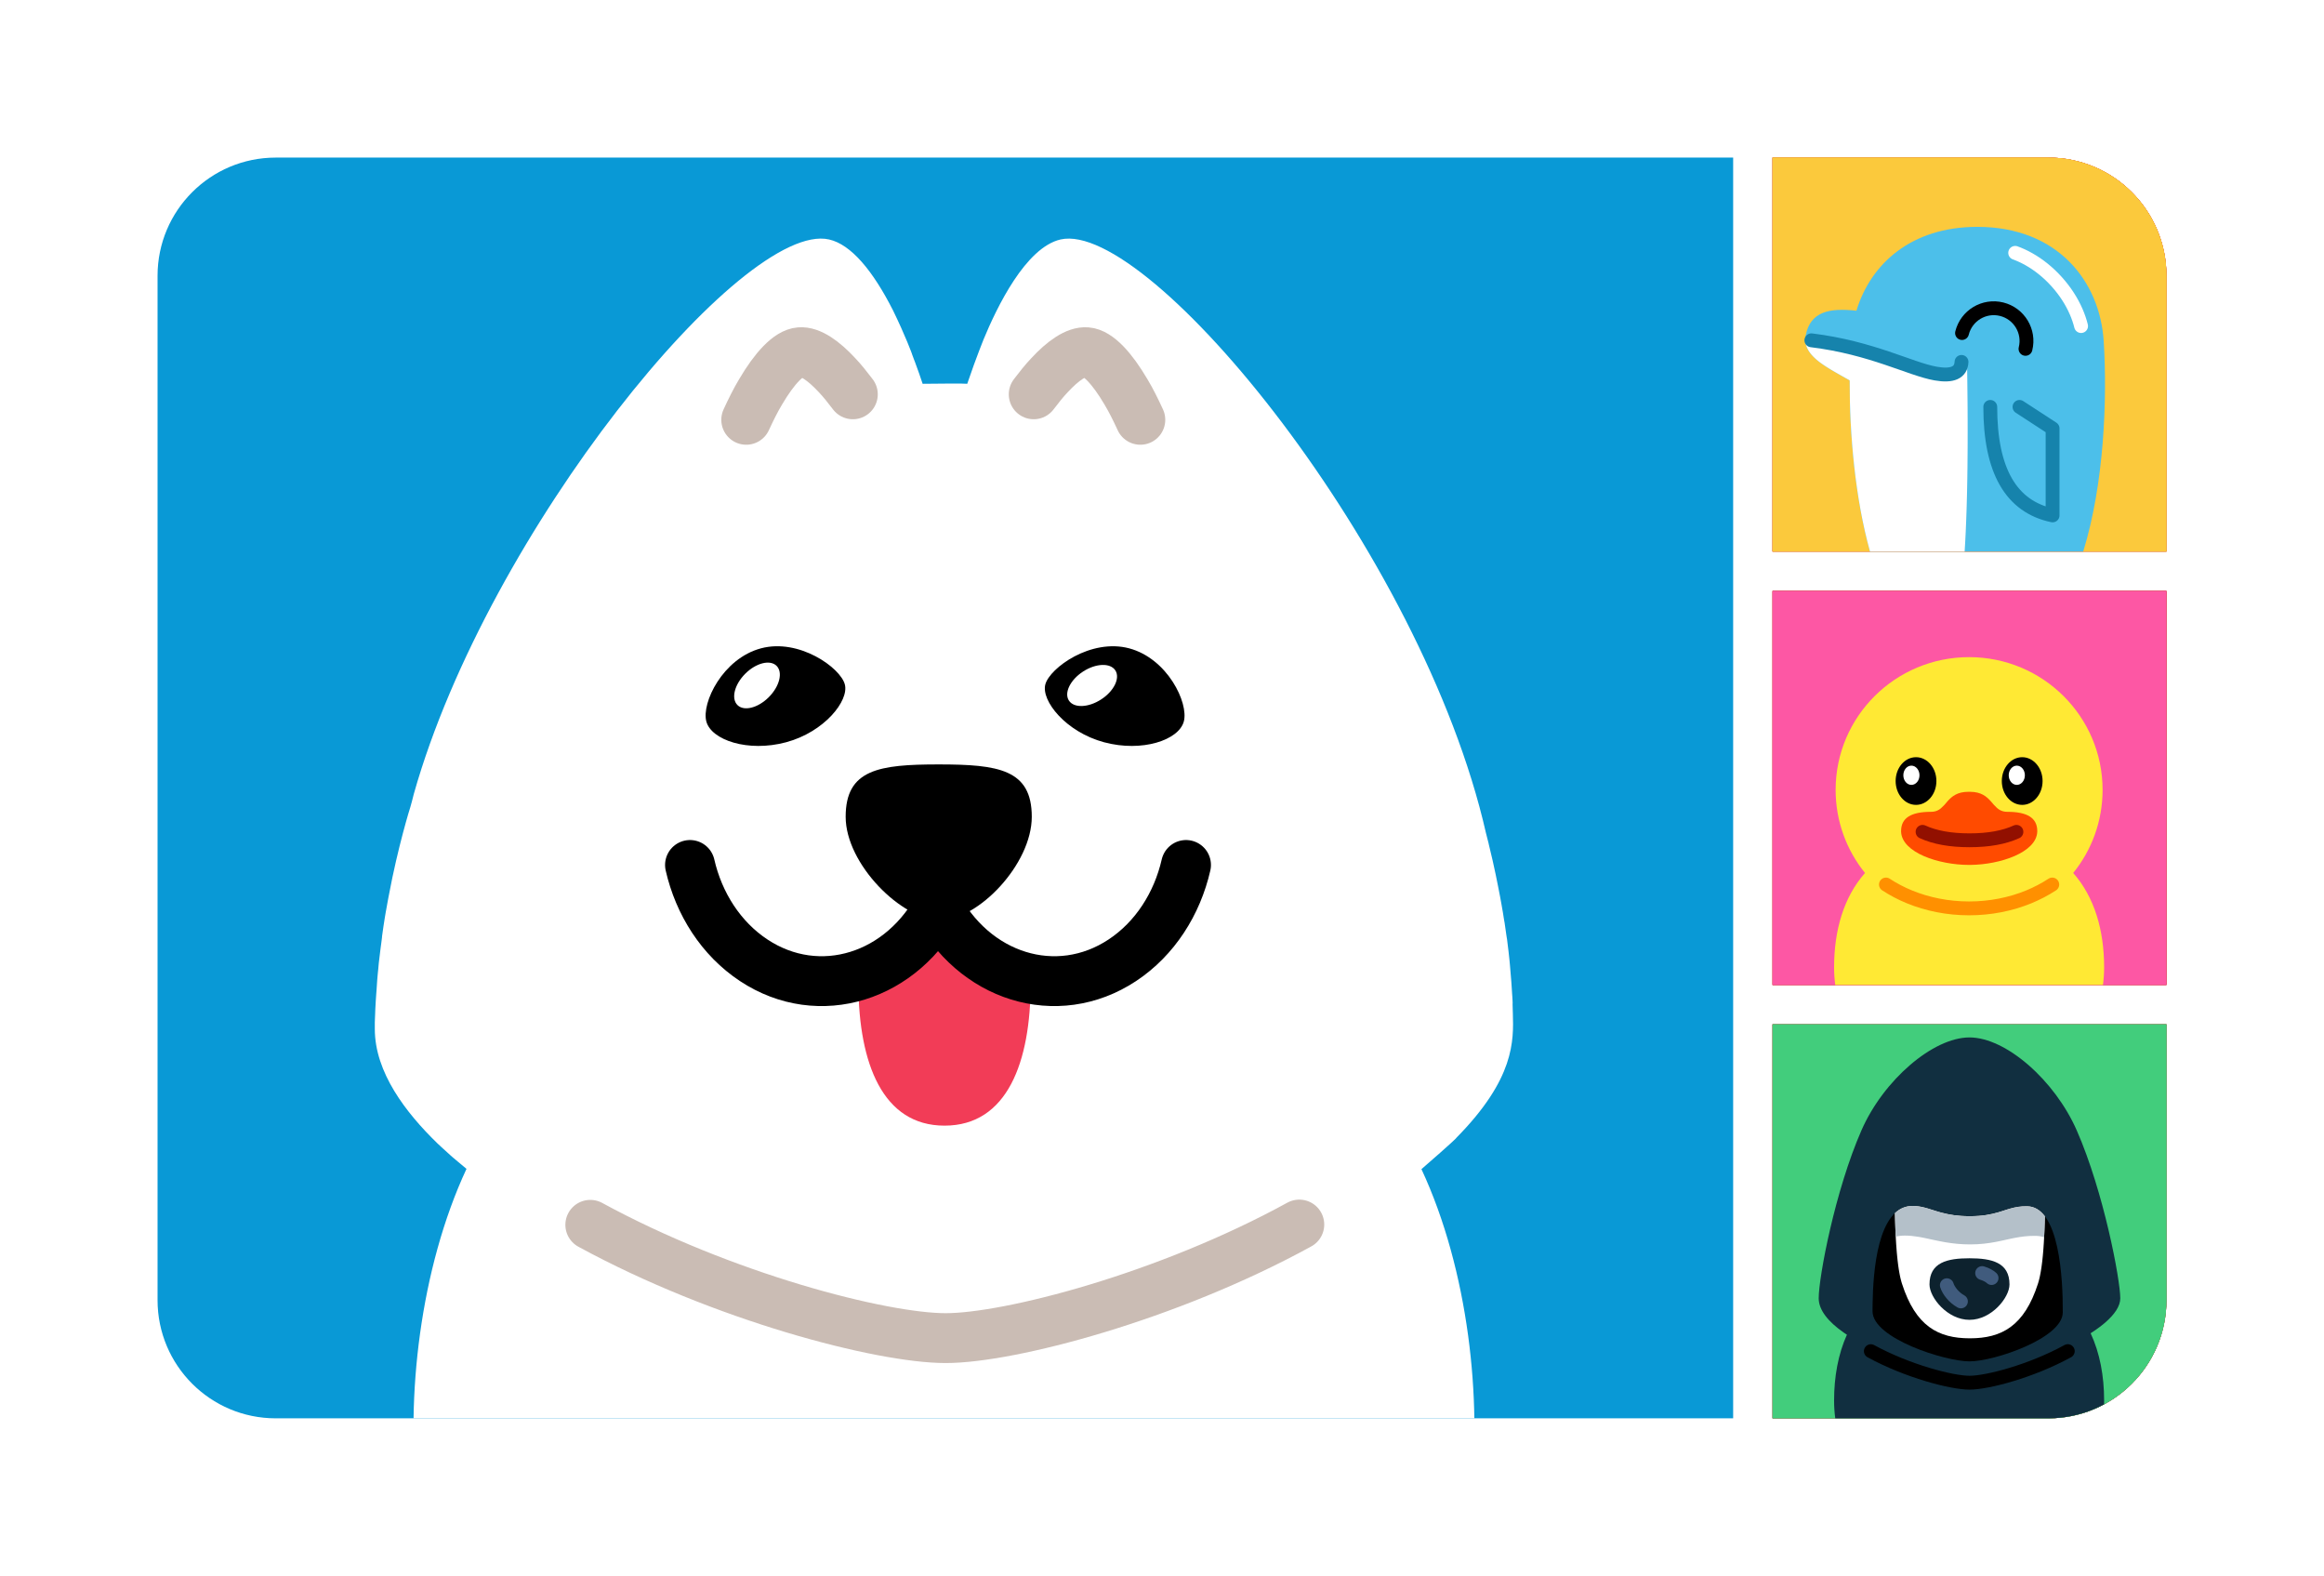 <svg width="118" height="80" viewBox="0 0 118 80" fill="none" xmlns="http://www.w3.org/2000/svg">
<g filter="url(#filter0_d_1_712)">
<rect x="4" y="3" width="110" height="72" rx="10" fill="white"/>
<g clip-path="url(#clip0_1_712)">
<path d="M8 13C8 9.686 10.686 7 14 7H88V71H14C10.686 71 8 68.314 8 65V13Z" fill="#0999D6"/>
<path fill-rule="evenodd" clip-rule="evenodd" d="M75.45 41.292C75.45 41.306 75.605 41.883 75.591 41.855C75.886 43.036 76.069 44.034 76.069 44.02C76.209 44.709 76.308 45.328 76.308 45.314C76.308 45.328 76.392 45.848 76.392 45.82C76.463 46.341 76.519 46.692 76.519 46.678C76.645 47.648 76.673 48.084 76.673 48.07C76.73 48.661 76.758 49.167 76.758 49.153C76.758 49.167 76.786 49.589 76.786 49.561C76.786 49.575 76.814 49.983 76.8 49.955C76.8 49.969 76.814 50.461 76.814 50.433C76.856 51.839 76.912 53.752 73.945 56.761C73.973 56.747 73.763 56.972 72.173 58.35C74.578 63.511 75.253 70.12 74.662 75H21.197C20.592 69.994 21.323 63.413 23.686 58.336C23.672 58.322 22.856 57.647 22.87 57.647C22.505 57.323 22.181 57.014 22.195 57.028C20.606 55.481 19.031 53.442 19.031 51.234C19.031 51.22 19.031 50.869 19.031 50.897C19.031 50.883 19.045 50.517 19.045 50.545C19.045 50.531 19.059 50.151 19.059 50.18C19.059 50.166 19.087 49.673 19.087 49.702C19.087 49.688 19.116 49.28 19.116 49.308C19.116 49.294 19.158 48.675 19.158 48.689C19.158 48.675 19.2 48.225 19.2 48.253C19.2 48.239 19.242 47.789 19.242 47.817C19.284 47.452 19.341 47.002 19.341 47.016C19.341 47.002 19.411 46.509 19.397 46.538C19.495 45.806 19.608 45.173 19.608 45.188C19.608 45.173 19.748 44.414 19.748 44.428C20.198 42.009 20.831 39.97 20.831 39.984C20.902 39.731 20.916 39.689 21.014 39.295C24.797 25.922 37.734 10.172 42.094 11.156C43.219 11.409 44.33 12.759 45.342 14.756C45.961 16.022 46.327 17.006 46.312 16.992C46.312 17.006 46.495 17.47 46.481 17.442C46.622 17.808 46.706 18.075 46.847 18.483C49.322 18.455 48.886 18.483 49.111 18.483C49.603 17.034 49.941 16.247 49.927 16.261C50.616 14.588 52.078 11.564 53.85 11.156C58.35 10.144 72.202 27.005 75.45 41.292Z" fill="white"/>
<path d="M43.303 19.017C43.036 18.666 42.769 18.328 42.502 18.047C41.812 17.302 41.138 16.837 40.617 16.88C40.041 16.922 39.323 17.695 38.62 18.891C38.367 19.312 38.128 19.791 37.889 20.311" stroke="#CABCB4" stroke-width="2.531" stroke-linecap="round"/>
<path d="M29.972 61.177C36.708 64.847 44.766 66.928 48.014 66.928C51.262 66.928 59.278 64.833 65.972 61.163" stroke="#CABCB4" stroke-width="2.531" stroke-linecap="round"/>
<path fill-rule="evenodd" clip-rule="evenodd" d="M47.128 45.666C48.169 47.128 50.081 48.155 52.331 48.281V48.562V48.914C52.331 52.908 51.15 56.142 47.958 56.142C44.808 56.142 43.612 52.964 43.584 49.027V48.9V48.548C43.584 48.366 43.584 48.183 43.584 48C45.103 47.592 46.355 46.763 47.128 45.666Z" fill="#F23C57"/>
<path d="M35.034 42.909C35.484 44.878 36.609 46.65 38.269 47.747C41.587 49.941 45.848 48.619 47.775 44.808" stroke="black" stroke-width="2.531" stroke-linecap="round"/>
<path d="M60.22 42.909C59.77 44.878 58.645 46.65 56.986 47.747C53.667 49.941 49.406 48.619 47.48 44.808" stroke="black" stroke-width="2.531" stroke-linecap="round"/>
<path fill-rule="evenodd" clip-rule="evenodd" d="M47.733 45.708C49.673 45.708 52.388 42.867 52.388 40.462C52.388 38.058 50.7 37.805 47.663 37.805C44.625 37.805 42.938 38.058 42.938 40.462C42.938 42.867 45.792 45.708 47.733 45.708Z" fill="black"/>
<path fill-rule="evenodd" clip-rule="evenodd" d="M38.634 31.913C36.694 32.433 35.611 34.683 35.864 35.625C36.117 36.567 37.973 37.2 39.914 36.68C41.855 36.159 43.12 34.57 42.895 33.741C42.67 32.897 40.575 31.392 38.634 31.913Z" fill="black"/>
<path fill-rule="evenodd" clip-rule="evenodd" d="M57.337 31.913C59.278 32.433 60.361 34.683 60.108 35.625C59.855 36.567 57.998 37.2 56.058 36.68C54.117 36.159 52.852 34.57 53.077 33.741C53.301 32.911 55.383 31.392 57.337 31.913Z" fill="black"/>
<path d="M52.486 19.017C52.753 18.666 53.02 18.328 53.288 18.047C53.977 17.302 54.652 16.837 55.172 16.88C55.748 16.922 56.466 17.695 57.169 18.891C57.422 19.312 57.661 19.791 57.9 20.311" stroke="#CABCB4" stroke-width="2.531" stroke-linecap="round"/>
<path d="M39.033 34.393C39.583 33.844 39.761 33.132 39.431 32.802C39.102 32.473 38.389 32.651 37.84 33.2C37.291 33.749 37.113 34.461 37.443 34.791C37.772 35.12 38.484 34.942 39.033 34.393Z" fill="white"/>
<path d="M55.911 34.505C56.563 34.082 56.885 33.422 56.631 33.032C56.378 32.641 55.644 32.667 54.992 33.09C54.341 33.513 54.019 34.172 54.273 34.563C54.526 34.954 55.26 34.928 55.911 34.505Z" fill="white"/>
</g>
<g clip-path="url(#clip1_1_712)">
<path d="M90 7H104C107.314 7 110 9.686 110 13V27H90V7Z" fill="#D23939"/>
<path d="M90 7H104C107.314 7 110 9.686 110 13V27H90V7Z" fill="#D23939"/>
<path d="M90 7H104C107.314 7 110 9.686 110 13V27H90V7Z" fill="#D23939"/>
<g clip-path="url(#clip2_1_712)">
<path d="M110 7H90V27H110V7Z" fill="#FBC93C"/>
<path d="M110 7H90V27H110V7Z" fill="#FBC93C"/>
<path fill-rule="evenodd" clip-rule="evenodd" d="M100.398 10.516C104.469 10.516 106.623 13.272 106.815 16.324C107.001 19.289 106.836 23.561 105.774 27H94.949C94.19 24.278 93.907 21.019 93.917 18.312L93.848 18.272L93.779 18.232L93.71 18.193L93.571 18.114L93.363 17.996L93.26 17.937L93.192 17.898L93.09 17.839L93.023 17.799L92.974 17.77L92.925 17.741L92.877 17.711C92.869 17.706 92.861 17.701 92.853 17.697L92.806 17.667L92.758 17.637C92.751 17.632 92.743 17.627 92.735 17.622L92.689 17.592C92.681 17.587 92.674 17.582 92.666 17.577L92.621 17.547C92.613 17.542 92.606 17.537 92.598 17.532L92.554 17.502C91.967 17.095 91.564 16.642 91.684 16.024C91.919 14.816 92.884 14.62 94.259 14.774C94.979 12.399 97.034 10.516 100.398 10.516Z" fill="#4CBFEA"/>
<path fill-rule="evenodd" clip-rule="evenodd" d="M91.673 16.384C92.577 16.39 93.489 16.565 94.345 16.8L94.441 16.827C94.521 16.849 94.601 16.872 94.68 16.896L94.775 16.924L94.869 16.953L94.963 16.982C94.994 16.991 95.025 17.001 95.056 17.011L95.148 17.04C95.163 17.045 95.179 17.05 95.194 17.055L95.285 17.085L95.376 17.115L95.466 17.145L95.6 17.19C95.667 17.213 95.733 17.236 95.798 17.258L95.928 17.304L96.056 17.349L96.244 17.416L96.722 17.587L96.892 17.647L97.035 17.697L97.166 17.742L97.261 17.775L97.355 17.805L97.415 17.825L97.475 17.844C97.485 17.848 97.495 17.851 97.504 17.854L97.562 17.872C97.572 17.875 97.582 17.877 97.591 17.88L97.647 17.897C97.666 17.902 97.684 17.908 97.703 17.913L97.757 17.928C97.881 17.962 97.996 17.99 98.101 18.008C98.952 18.158 99.544 17.988 99.878 17.499L99.882 17.805L99.886 18.108L99.89 18.408L99.895 18.851L99.898 19.142L99.901 19.43L99.903 19.715L99.904 19.856L99.905 20.135L99.906 20.274L99.906 20.548L99.907 20.819V20.953L99.906 21.219L99.906 21.482L99.905 21.741L99.903 21.997L99.901 22.249L99.899 22.498L99.897 22.744L99.893 22.986L99.889 23.284L99.884 23.576L99.879 23.807L99.877 23.921L99.872 24.146L99.869 24.258L99.863 24.478L99.857 24.695L99.854 24.802L99.847 25.014L99.843 25.118L99.836 25.325L99.83 25.474L99.824 25.622L99.815 25.841L99.809 25.984L99.802 26.125L99.795 26.265L99.788 26.403L99.781 26.539L99.773 26.673L99.765 26.805L99.757 26.936C99.756 26.957 99.754 26.979 99.753 27H94.949C94.19 24.278 93.907 21.019 93.917 18.312L93.848 18.272L93.779 18.232L93.71 18.193L93.571 18.114L93.363 17.996L93.26 17.937L93.192 17.898L93.09 17.839L93.002 17.787L92.96 17.762L92.898 17.724L92.857 17.699L92.817 17.674L92.776 17.648L92.737 17.623L92.697 17.598L92.658 17.572L92.6 17.533L92.544 17.494L92.497 17.462L92.452 17.429L92.434 17.416L92.398 17.389L92.363 17.363C92.346 17.349 92.329 17.336 92.312 17.322L92.279 17.295L92.262 17.281L92.23 17.254C92.219 17.245 92.209 17.236 92.198 17.226L92.167 17.199C91.902 16.957 91.718 16.692 91.673 16.384Z" fill="white"/>
<path d="M102.844 16.709C103.066 15.82 102.524 14.919 101.634 14.697C100.744 14.475 99.843 15.016 99.621 15.906" stroke="black" stroke-width="0.703" stroke-linecap="round"/>
<path d="M91.971 16.275C95.031 16.65 96.999 17.737 98.279 17.963C99.132 18.113 99.57 17.916 99.595 17.372" stroke="#1683AC" stroke-width="0.703" stroke-linecap="round"/>
<path d="M102.539 19.656L104.219 20.75V25.164C102.109 24.721 101.055 22.885 101.055 19.656" stroke="#1683AC" stroke-width="0.703" stroke-linecap="round" stroke-linejoin="round"/>
<path d="M105.666 15.552C105.606 15.311 105.523 15.066 105.416 14.821C105.19 14.3 104.859 13.78 104.428 13.302C103.998 12.824 103.515 12.44 103.021 12.161C102.789 12.029 102.554 11.921 102.32 11.836" stroke="white" stroke-width="0.703" stroke-linecap="round"/>
</g>
</g>
<g clip-path="url(#clip3_1_712)">
<rect width="20" height="20" transform="translate(90 29)" fill="#D23939"/>
<rect width="20" height="20" transform="translate(90 29)" fill="#D23939"/>
<rect width="20" height="20" transform="translate(90 29)" fill="#D23939"/>
<g clip-path="url(#clip4_1_712)">
<path d="M110 29H90V49H110V29Z" fill="#FD57A4"/>
<path fill-rule="evenodd" clip-rule="evenodd" d="M99.981 32.359C103.723 32.359 106.758 35.375 106.758 39.098C106.758 40.695 106.199 42.164 105.266 43.316C106.352 44.547 106.836 46.234 106.836 48.102C106.836 48.406 106.816 48.707 106.777 49H93.184C93.144 48.707 93.125 48.406 93.125 48.102C93.125 46.234 93.609 44.547 94.695 43.316C93.762 42.164 93.203 40.695 93.203 39.098C93.203 35.375 96.238 32.359 99.981 32.359Z" fill="#FFE934"/>
<path d="M95.758 43.902C96.129 44.145 96.527 44.355 96.957 44.531C97.867 44.902 98.894 45.113 99.981 45.113C101.066 45.113 102.094 44.902 103.004 44.531C103.43 44.355 103.832 44.145 104.203 43.902" stroke="#FF9000" stroke-width="0.703" stroke-linecap="round"/>
<path d="M97.285 39.859C97.857 39.859 98.32 39.317 98.32 38.648C98.32 37.98 97.857 37.438 97.285 37.438C96.713 37.438 96.25 37.98 96.25 38.648C96.25 39.317 96.713 39.859 97.285 39.859Z" fill="black"/>
<path d="M97.051 38.844C97.277 38.844 97.461 38.625 97.461 38.355C97.461 38.086 97.277 37.867 97.051 37.867C96.824 37.867 96.641 38.086 96.641 38.355C96.641 38.625 96.824 38.844 97.051 38.844Z" fill="white"/>
<path d="M102.676 39.859C103.247 39.859 103.711 39.317 103.711 38.648C103.711 37.98 103.247 37.438 102.676 37.438C102.104 37.438 101.641 37.98 101.641 38.648C101.641 39.317 102.104 39.859 102.676 39.859Z" fill="black"/>
<path fill-rule="evenodd" clip-rule="evenodd" d="M100.02 39.195C100.602 39.195 100.871 39.438 101.094 39.688L101.121 39.719L101.211 39.824L101.238 39.855L101.266 39.883C101.43 40.066 101.605 40.211 101.918 40.211C102.945 40.211 103.43 40.527 103.441 41.168V41.188V41.219C103.402 42.277 101.551 42.891 100.051 42.906H100.004H99.984H99.965C98.457 42.906 96.566 42.289 96.527 41.219V41.188C96.527 40.531 97.016 40.211 98.051 40.211C98.348 40.211 98.519 40.078 98.676 39.91L98.703 39.883L98.731 39.855L98.758 39.824L98.848 39.719C98.852 39.715 98.856 39.707 98.859 39.703L98.887 39.672C99.106 39.43 99.375 39.195 99.945 39.195C99.957 39.195 99.973 39.195 99.984 39.195C99.992 39.195 100.008 39.195 100.02 39.195Z" fill="#FF4B00"/>
<path d="M97.617 41.227C98.238 41.512 99.031 41.656 100 41.656C100.969 41.656 101.762 41.512 102.383 41.227" stroke="#921000" stroke-width="0.703" stroke-linecap="round"/>
<path d="M102.402 38.844C102.629 38.844 102.812 38.625 102.812 38.355C102.812 38.086 102.629 37.867 102.402 37.867C102.176 37.867 101.992 38.086 101.992 38.355C101.992 38.625 102.176 38.844 102.402 38.844Z" fill="white"/>
</g>
</g>
<g clip-path="url(#clip5_1_712)">
<path d="M90 51H110V65C110 68.314 107.314 71 104 71H90V51Z" fill="#D23939"/>
<path d="M90 51H110V65C110 68.314 107.314 71 104 71H90V51Z" fill="#D23939"/>
<path d="M90 51H110V65C110 68.314 107.314 71 104 71H90V51Z" fill="#D23939"/>
<g clip-path="url(#clip6_1_712)">
<path d="M110 51H90V71H110V51Z" fill="#42CD7C"/>
<path d="M110 51H90V71H110V51Z" fill="#42CD7C"/>
<path fill-rule="evenodd" clip-rule="evenodd" d="M100 51.664C101.853 51.664 104.333 53.843 105.451 56.395C106.816 59.51 107.656 63.962 107.656 64.906C107.656 65.306 107.366 65.726 106.892 66.137L106.85 66.172C106.843 66.178 106.836 66.184 106.829 66.19L106.786 66.226C106.677 66.315 106.56 66.403 106.436 66.49L106.386 66.525L106.335 66.56L106.283 66.595L106.231 66.629C106.222 66.635 106.214 66.641 106.205 66.646L106.151 66.681C106.62 67.686 106.836 68.854 106.836 70.102C106.836 70.406 106.816 70.706 106.777 71H93.184C93.145 70.706 93.125 70.406 93.125 70.102C93.125 68.885 93.331 67.743 93.776 66.755L93.75 66.738L93.699 66.704C93.683 66.693 93.666 66.682 93.649 66.67L93.6 66.636C92.842 66.106 92.344 65.513 92.344 64.906C92.344 63.82 93.177 59.429 94.518 56.373C95.635 53.827 98.147 51.664 100 51.664Z" fill="#112F40"/>
<path fill-rule="evenodd" clip-rule="evenodd" d="M100.012 60.739C100.652 60.739 101.08 60.652 101.435 60.55L101.487 60.535L101.537 60.519L101.587 60.504L101.636 60.489L101.708 60.466L101.85 60.42L101.919 60.398L101.966 60.384C101.973 60.382 101.981 60.379 101.989 60.377L102.035 60.363L102.082 60.35C102.331 60.28 102.591 60.23 102.928 60.236C104.568 60.262 104.748 63.93 104.736 65.627C104.727 66.938 101.25 68.109 100 68.109C98.75 68.109 95.078 66.938 95.078 65.57L95.078 65.45L95.079 65.362L95.08 65.268L95.081 65.169C95.105 63.615 95.318 60.219 97.109 60.219C97.335 60.219 97.534 60.254 97.732 60.306L97.778 60.318L97.824 60.331L97.87 60.344L97.916 60.358L97.986 60.38L98.104 60.417L98.25 60.463L98.326 60.487L98.378 60.502L98.43 60.518C98.439 60.52 98.448 60.523 98.457 60.526L98.511 60.541C98.52 60.543 98.529 60.546 98.538 60.548L98.594 60.563C98.96 60.66 99.404 60.739 100.012 60.739Z" fill="black"/>
<path fill-rule="evenodd" clip-rule="evenodd" d="M97.109 60.219C97.335 60.219 97.534 60.254 97.732 60.306L97.778 60.318L97.824 60.331L97.87 60.344L97.916 60.358L97.986 60.38L98.104 60.417L98.25 60.463L98.326 60.487L98.378 60.502L98.43 60.518C98.439 60.52 98.448 60.523 98.457 60.526L98.511 60.541C98.52 60.543 98.529 60.546 98.538 60.548L98.594 60.563C98.96 60.66 99.404 60.739 100.012 60.739C100.652 60.739 101.08 60.652 101.435 60.55L101.487 60.535L101.537 60.519L101.587 60.504L101.636 60.489L101.708 60.466L101.85 60.42L101.919 60.398L101.966 60.384C101.973 60.382 101.981 60.379 101.989 60.377L102.035 60.363L102.082 60.35C102.331 60.28 102.591 60.23 102.928 60.236C103.295 60.242 103.59 60.43 103.825 60.739L103.823 60.838L103.819 60.984L103.817 61.08L103.814 61.175L103.81 61.314L103.805 61.451L103.799 61.585L103.793 61.717L103.789 61.803L103.785 61.887L103.78 61.971L103.776 62.053L103.771 62.134L103.765 62.214L103.76 62.292L103.755 62.37L103.749 62.446L103.743 62.52L103.737 62.594L103.73 62.666L103.724 62.737L103.717 62.807L103.71 62.875L103.703 62.943L103.696 63.008L103.688 63.073L103.68 63.137C103.679 63.147 103.678 63.158 103.676 63.168L103.668 63.23C103.667 63.24 103.665 63.25 103.664 63.26L103.656 63.32L103.647 63.378L103.638 63.436L103.629 63.492L103.62 63.547L103.611 63.6C103.609 63.609 103.608 63.618 103.606 63.626L103.596 63.678L103.586 63.728L103.576 63.778C103.575 63.786 103.573 63.794 103.571 63.802L103.561 63.849C103.557 63.865 103.554 63.88 103.55 63.895L103.539 63.94C103.538 63.947 103.536 63.955 103.534 63.962L103.523 64.005C103.512 64.047 103.5 64.088 103.488 64.126L103.477 64.164C102.782 66.324 101.627 66.938 100.02 66.938C98.412 66.938 97.266 66.324 96.572 64.164L96.56 64.125C96.558 64.118 96.556 64.112 96.554 64.105L96.542 64.064C96.54 64.057 96.538 64.05 96.536 64.043L96.525 63.999C96.523 63.992 96.521 63.985 96.519 63.977L96.507 63.932L96.496 63.886L96.485 63.838C96.48 63.814 96.475 63.789 96.469 63.764L96.459 63.713L96.449 63.66L96.439 63.607L96.429 63.552L96.42 63.495L96.41 63.438L96.401 63.379C96.4 63.368 96.398 63.358 96.397 63.349L96.388 63.287L96.379 63.225C96.378 63.215 96.376 63.204 96.375 63.193L96.367 63.129L96.359 63.063L96.351 62.996C96.35 62.985 96.348 62.974 96.347 62.962L96.34 62.893C96.338 62.882 96.337 62.87 96.336 62.858L96.329 62.787L96.322 62.715L96.315 62.641C96.314 62.629 96.312 62.617 96.311 62.604L96.305 62.529L96.299 62.452L96.293 62.373L96.284 62.253L96.278 62.172L96.273 62.089L96.268 62.005L96.263 61.919L96.258 61.832L96.254 61.744L96.249 61.654L96.243 61.518L96.239 61.425L96.234 61.283L96.229 61.138L96.225 60.99L96.221 60.84L96.219 60.738L96.217 60.634C96.216 60.617 96.216 60.599 96.216 60.582C96.458 60.354 96.752 60.219 97.109 60.219Z" fill="white"/>
<path fill-rule="evenodd" clip-rule="evenodd" d="M100 66C101.122 66 102.031 64.867 102.031 64.203C102.031 63.081 101.122 62.875 100 62.875C98.878 62.875 97.969 63.081 97.969 64.203C97.969 64.867 98.878 66 100 66Z" fill="#0D222E"/>
<path d="M99.565 65.065C99.194 64.862 98.931 64.503 98.85 64.243" stroke="#405B7D" stroke-width="0.703" stroke-linecap="round"/>
<path d="M100.642 63.626C100.849 63.688 101.019 63.782 101.121 63.878" stroke="#405B7D" stroke-width="0.703" stroke-linecap="round"/>
<path d="M94.991 67.591C96.862 68.611 99.101 69.191 100.001 69.191C100.902 69.191 103.131 68.61 104.991 67.589" stroke="black" stroke-width="0.703" stroke-linecap="round"/>
<path fill-rule="evenodd" clip-rule="evenodd" d="M97.109 60.219C97.335 60.219 97.534 60.254 97.732 60.306L97.778 60.318L97.824 60.331L97.87 60.344L97.916 60.358L97.986 60.38L98.104 60.417L98.251 60.463L98.326 60.487L98.378 60.502L98.43 60.518C98.439 60.52 98.448 60.523 98.457 60.526L98.511 60.541C98.52 60.543 98.529 60.546 98.538 60.548L98.594 60.563C98.96 60.66 99.404 60.739 100.012 60.739C100.652 60.739 101.08 60.652 101.435 60.55L101.487 60.535L101.537 60.519L101.587 60.504L101.636 60.489L101.708 60.466L101.85 60.42L101.919 60.398L101.966 60.384C101.973 60.382 101.981 60.379 101.989 60.377L102.035 60.363L102.082 60.35C102.331 60.28 102.591 60.23 102.928 60.236C103.295 60.242 103.59 60.43 103.825 60.739L103.822 60.865L103.819 60.99L103.816 61.113L103.812 61.234C103.811 61.254 103.811 61.274 103.81 61.294L103.806 61.411L103.802 61.527L103.797 61.64L103.792 61.752C103.791 61.77 103.79 61.788 103.789 61.807C103.655 61.763 103.51 61.739 103.353 61.737C102.965 61.733 102.632 61.776 102.311 61.838L102.251 61.849C102.241 61.851 102.231 61.853 102.221 61.855L102.161 61.868L102.101 61.88L102.041 61.893L101.922 61.919L101.71 61.966L101.618 61.986L101.556 61.999L101.494 62.012L101.431 62.025C101.42 62.027 101.41 62.029 101.399 62.031L101.335 62.044C100.959 62.115 100.542 62.172 100.027 62.171C99.571 62.171 99.172 62.127 98.81 62.067L98.74 62.055C98.694 62.047 98.649 62.038 98.604 62.03L98.537 62.017L98.47 62.004L98.404 61.991L98.34 61.977L98.275 61.964L98.148 61.937L97.87 61.877L97.81 61.864L97.72 61.845L97.66 61.833L97.6 61.821C97.591 61.819 97.581 61.817 97.571 61.816L97.512 61.804L97.453 61.794L97.394 61.784C97.169 61.747 96.946 61.723 96.716 61.723C96.551 61.723 96.397 61.742 96.255 61.778L96.25 61.673L96.245 61.566L96.241 61.457C96.24 61.438 96.239 61.42 96.238 61.402L96.234 61.29L96.231 61.177L96.227 61.061L96.224 60.944L96.221 60.825L96.218 60.705C96.217 60.664 96.216 60.623 96.216 60.582C96.458 60.354 96.752 60.219 97.109 60.219Z" fill="#B4C0C9"/>
</g>
</g>
</g>
<defs>
<filter id="filter0_d_1_712" x="0" y="0" width="118" height="80" filterUnits="userSpaceOnUse" color-interpolation-filters="sRGB">
<feFlood flood-opacity="0" result="BackgroundImageFix"/>
<feColorMatrix in="SourceAlpha" type="matrix" values="0 0 0 0 0 0 0 0 0 0 0 0 0 0 0 0 0 0 127 0" result="hardAlpha"/>
<feOffset dy="1"/>
<feGaussianBlur stdDeviation="2"/>
<feComposite in2="hardAlpha" operator="out"/>
<feColorMatrix type="matrix" values="0 0 0 0 0 0 0 0 0 0 0 0 0 0 0 0 0 0 0.05 0"/>
<feBlend mode="normal" in2="BackgroundImageFix" result="effect1_dropShadow_1_712"/>
<feBlend mode="normal" in="SourceGraphic" in2="effect1_dropShadow_1_712" result="shape"/>
</filter>
<clipPath id="clip0_1_712">
<path d="M8 13C8 9.686 10.686 7 14 7H88V71H14C10.686 71 8 68.314 8 65V13Z" fill="white"/>
</clipPath>
<clipPath id="clip1_1_712">
<path d="M90 7H104C107.314 7 110 9.686 110 13V27H90V7Z" fill="white"/>
</clipPath>
<clipPath id="clip2_1_712">
<rect width="20" height="20" fill="white" transform="translate(90 7)"/>
</clipPath>
<clipPath id="clip3_1_712">
<rect width="20" height="20" fill="white" transform="translate(90 29)"/>
</clipPath>
<clipPath id="clip4_1_712">
<rect width="20" height="20" fill="white" transform="translate(90 29)"/>
</clipPath>
<clipPath id="clip5_1_712">
<path d="M90 51H110V65C110 68.314 107.314 71 104 71H90V51Z" fill="white"/>
</clipPath>
<clipPath id="clip6_1_712">
<rect width="20" height="20" fill="white" transform="translate(90 51)"/>
</clipPath>
</defs>
</svg>
